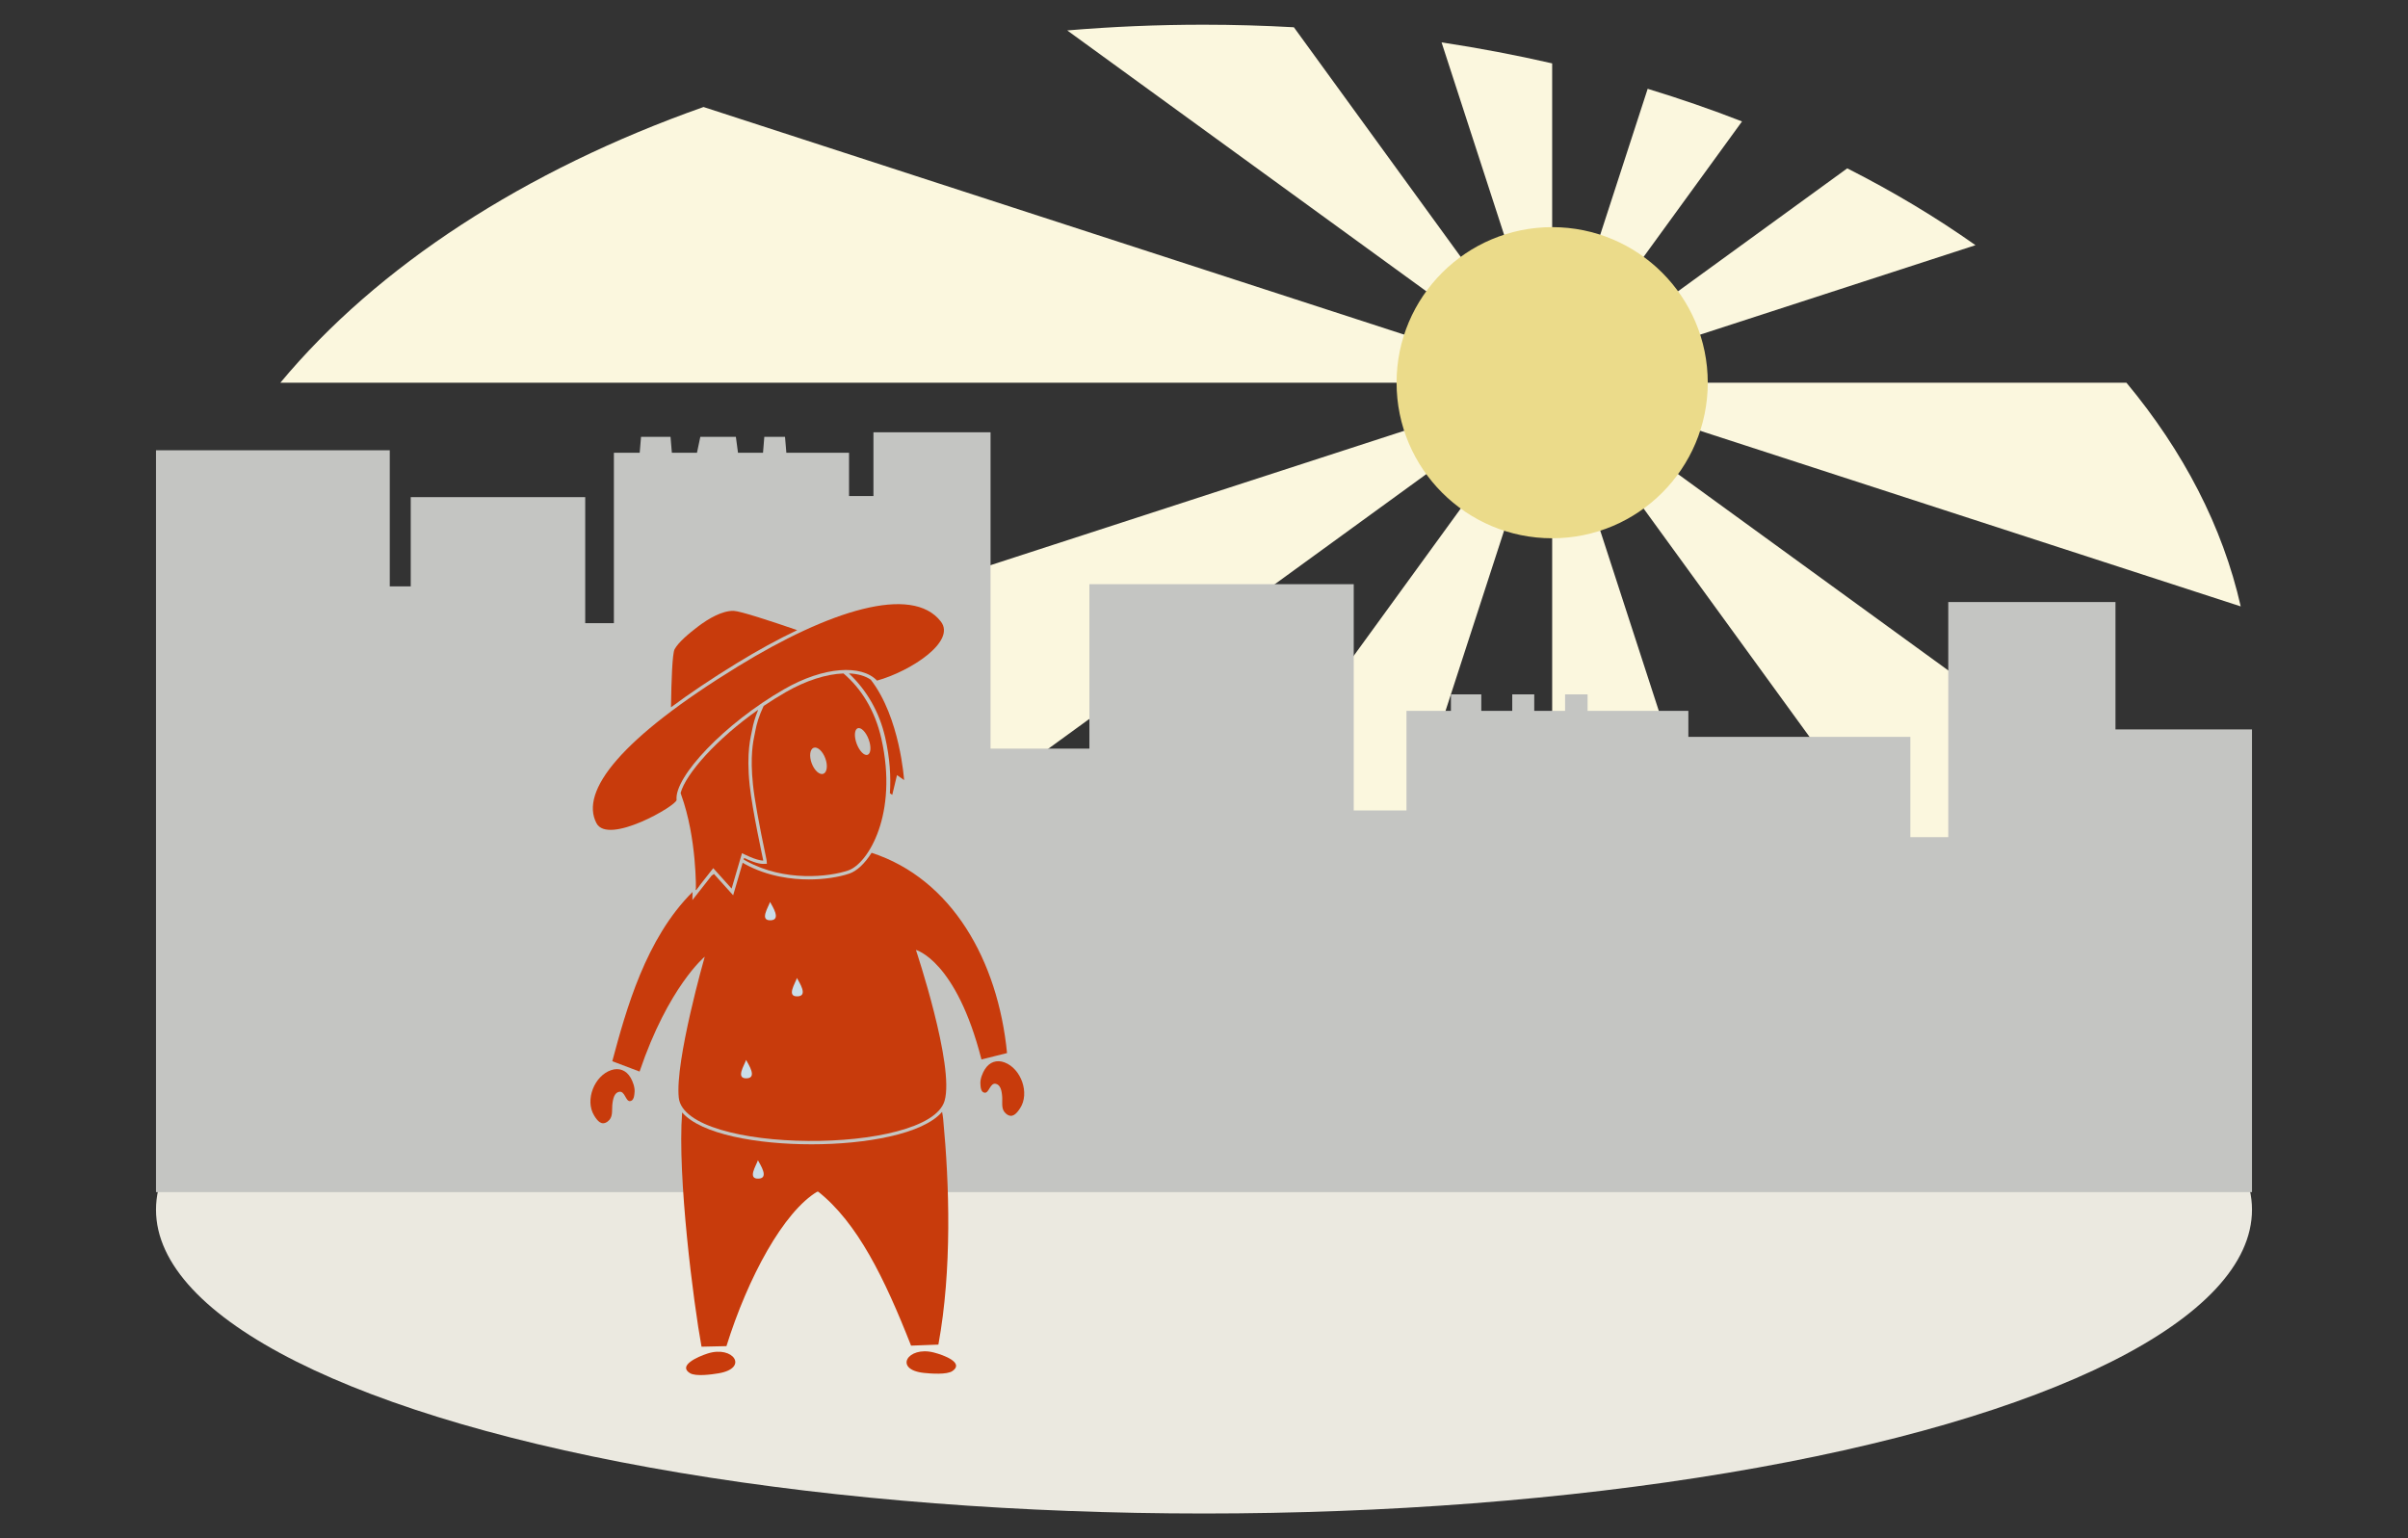 <?xml version="1.0" encoding="utf-8"?>
<!-- Generator: Adobe Illustrator 15.0.2, SVG Export Plug-In . SVG Version: 6.00 Build 0)  -->
<!DOCTYPE svg PUBLIC "-//W3C//DTD SVG 1.1//EN" "http://www.w3.org/Graphics/SVG/1.1/DTD/svg11.dtd">
<svg version="1.1" id="Layer_1" xmlns="http://www.w3.org/2000/svg" xmlns:xlink="http://www.w3.org/1999/xlink" x="0px" y="0px"
	 width="720px" height="460px" viewBox="0 0 720 460" enable-background="new 0 0 720 460" xml:space="preserve">
<rect x="0" y="0" width="720" height="460" fill="#333333" stroke="none"/>
<g>
	<g>
		<path fill="#FBF7DE" d="M492.66,26.555l-28.557,87.892l56.766-78.131C511.758,32.762,502.344,29.504,492.66,26.555z"/>
		<path fill="#FBF7DE" d="M552.334,50.344l-88.23,64.104l126.57-41.125C578.9,64.994,566.076,57.305,552.334,50.344z"/>
		<path fill="#FBF7DE" d="M669.984,181.342c-5.404-23.898-17.176-46.449-34.174-66.895H464.104L669.984,181.342z"/>
		<path fill="#FBF7DE" d="M464.104,114.447L618.285,326.66c21.127-19.967,36.918-42.498,46.051-66.734L464.104,114.447z"/>
		<path fill="#FBF7DE" d="M464.104,114.447v289.102c30.57-7.01,58.971-17.006,84.361-29.461L464.104,114.447z"/>
		<path fill="#FBF7DE" d="M359.822,415.111c2.209,0,4.408-0.023,6.607-0.053l97.674-300.611L254.271,403.258
			C287.256,410.924,322.785,415.111,359.822,415.111z"/>
		<path fill="#FBF7DE" d="M51.53,248.5c11.479,40.422,41.298,76.656,83.637,104.934l328.937-238.986L51.53,248.5z"/>
		<path fill="#FBF7DE" d="M464.104,114.447L210.359,32.001c-53.49,18.896-97.572,47.623-126.525,82.446H464.104z"/>
		<path fill="#FBF7DE" d="M319.104,9.1l145,105.348L386.877,8.154c-8.92-0.496-17.939-0.764-27.055-0.764
			C346.021,7.39,332.434,7.976,319.104,9.1z"/>
		<path fill="#FBF7DE" d="M431.035,12.675l33.068,101.772V18.954C453.336,16.485,442.307,14.377,431.035,12.675z"/>
	</g>
	<g>
		<circle fill="#EBDB8A" cx="464.104" cy="114.447" r="46.523"/>
	</g>
</g>
<g>
	<ellipse fill="#EBE9E0" cx="360" cy="361.754" rx="313.354" ry="90.855"/>
	<g>
		<polygon fill="#C4C5C2" points="261.164,129.282 296.178,129.282 296.178,223.879 325.734,223.879 325.734,174.708 
			404.773,174.708 404.773,242.354 420.545,242.354 420.545,212.576 433.826,212.576 433.826,207.652 442.912,207.652 
			442.912,212.576 452.162,212.576 452.162,207.652 458.746,207.652 458.746,212.576 467.961,212.576 467.961,207.652 
			474.691,207.652 474.691,212.576 504.826,212.576 504.826,220.354 571.201,220.354 571.201,250.354 582.541,250.354 
			582.541,180.044 632.535,180.044 632.535,218.131 673.354,218.131 673.354,356.504 46.646,356.504 46.646,134.656 
			116.543,134.656 116.543,175.353 122.811,175.353 122.811,148.656 174.981,148.656 174.981,186.353 183.556,186.353 
			183.556,135.399 191.273,135.399 191.673,130.632 200.49,130.632 200.889,135.399 208.396,135.399 209.399,130.632 
			220.029,130.632 220.667,135.399 228.145,135.399 228.533,130.632 234.723,130.632 235.121,135.399 253.865,135.399 
			253.865,148.33 261.164,148.33 		"/>
	</g>
</g>
<g>
	<g>
		<g>
			<path fill="#C83B0C" d="M304.996,331.439c-1.037,1.578-2.322,3.1-4.117,1.668c-1.59-1.262-1.128-3.086-1.206-4.809
				c-0.1-2.209-0.562-3.863-1.886-4.18c-1.782-0.43-2.028,2.855-3.397,2.656c-1.093-0.156-1.213-1.584-1.253-2.865
				c-0.035-1.385,0.688-3.102,1.332-4.125c1.408-2.238,3.585-2.926,5.878-2.076C305.309,319.543,307.975,326.922,304.996,331.439z"
				/>
			<path fill="#C83B0C" d="M177.637,333.572c0.98,1.615,2.214,3.18,4.056,1.812c1.632-1.207,1.234-3.045,1.373-4.766
				c0.177-2.201,0.697-3.842,2.03-4.111c1.795-0.367,1.928,2.926,3.305,2.773c1.094-0.119,1.266-1.539,1.35-2.818
				c0.084-1.385-0.581-3.125-1.188-4.168c-1.33-2.289-3.482-3.051-5.801-2.283C177.741,321.674,174.817,328.955,177.637,333.572z"/>
			<path fill="#C83B0C" d="M214.832,410.691c-2.053,0.344-6.785,1-8.509-0.039c-3.711-2.242,2.214-4.906,5.224-5.879
				C219.273,402.273,223.988,409.154,214.832,410.691z"/>
			<path fill="#C83B0C" d="M276.301,410.572c2.068,0.213,6.836,0.578,8.488-0.57c3.564-2.463-2.512-4.754-5.579-5.541
				C271.346,402.445,267.066,409.605,276.301,410.572z"/>
		</g>
		<g>
			<g>
				<path fill="#C83B0C" d="M281.688,332.512c-5.724,6.666-22.879,9.691-39.029,9.691c-16.289,0-33.014-2.984-38.699-9.529
					c-1.461,19.227,3.417,57.07,5.796,70.053l7.453-0.166c6.435-20.605,17.102-40.279,27.314-46.299
					c11.887,9.398,19.954,25.982,27.888,46.15l8.169-0.309c4.104-22.34,3.295-47.928,1.434-67.412
					C281.941,333.936,281.824,333.215,281.688,332.512z"/>
			</g>
		</g>
		<g>
			<path fill="#C83B0C" d="M253.821,201.383c5.277,4.941,9.125,11.535,10.853,19.154c1.389,6.117,1.744,11.707,1.406,16.672
				l0.706,0.496l1.414-5.918l2.123,1.492c0,0-1.173-18.654-9.953-30.008C258.736,202.135,256.513,201.492,253.821,201.383z"/>
		</g>
		<g>
			<path fill="#C83B0C" d="M208.088,265.773c-0.001,0.283-0.004,0.438-0.004,0.438l1.197-1.525
				C208.877,265.043,208.479,265.406,208.088,265.773z"/>
			<path fill="#C83B0C" d="M293.463,316.824l7.645-1.904c-2.706-27.662-16.505-52.078-40.498-59.896
				c-2.085,3.322-4.475,5.461-6.598,6.201c-3.186,1.107-7.724,1.77-12.141,1.77c-4.926,0-12.254-0.803-19.188-4.621
				c-0.213-0.117-0.41-0.254-0.618-0.379l-2.346,8.018l-0.503,1.721l-1.2-1.332l-4.538-5.039c-0.24,0.17-0.48,0.338-0.717,0.512
				l-3.892,4.955l-1.844,2.348l0.047-2.432c-14.025,13.936-19.854,35.193-23.995,50.613l8.156,3.088
				c8.625-25.404,19.486-34.35,19.486-34.35s-8.945,31.262-7.764,42.168c1.835,16.939,74.729,17.244,79.479,0.924
				c3.035-10.424-8.572-45.113-8.572-45.113S285.866,287.133,293.463,316.824z"/>
		</g>
		<g>
			<path fill="#C83B0C" d="M220.217,198.383c6.349-3.895,12.429-7.217,18.146-9.94c-7.682-2.64-17.004-5.709-18.987-5.764
				c-3.363-0.093-7.494,2.251-10.761,4.753c-2.65,2.028-5.739,4.601-6.905,6.722c-0.683,1.242-0.969,9.412-1.085,17.365
				C206.218,207.35,212.751,202.965,220.217,198.383z"/>
		</g>
		<path fill="#CADEE9" d="M248.689,206.314c1.082,0.938,4.434,3.342,1.98,4.467C247.742,212.123,248.785,207.711,248.689,206.314z"
			/>
		<g>
			<path fill="#C83B0C" d="M281.324,185.882c-8.641-11.208-33.579-3.215-60.584,13.354c-35.13,21.555-47.428,37.361-42.396,46.943
				c3.489,6.646,24.123-5.344,23.953-6.975c-0.715-6.869,14.327-22.852,32.143-33.086c11.978-6.883,23.176-7.416,27.797-2.586
				C272.32,200.723,285.916,191.838,281.324,185.882z"/>
			<g>
				<path fill="#C83B0C" d="M224.938,218.037c0.256-1.443,0.834-3.549,1.772-5.799c-12.484,8.793-21.653,19.164-23.204,24.904
					c0.062,0.188,0.115,0.379,0.181,0.562c4.699,12.996,4.396,28.506,4.396,28.506l5.174-6.588l5.502,6.107l3.099-10.592
					c0,0,4.345,2.277,6.362,2.205c-0.012-0.148-3.297-15.105-4.076-22.605C223.104,224.703,224.523,220.354,224.938,218.037z"/>
			</g>
		</g>
	</g>
	<path fill="#CADEE9" d="M228.298,223.195c0.79,1.471,3.448,5.484,0.306,5.693C224.854,229.137,227.824,224.758,228.298,223.195z"/>
	<path fill="#CADEE9" d="M230.246,269.719c0.762,1.42,3.324,5.289,0.295,5.488C226.926,275.447,229.789,271.225,230.246,269.719z"/>
	<path fill="#CADEE9" d="M238.289,292.469c0.763,1.42,3.325,5.289,0.295,5.488C234.969,298.197,237.832,293.975,238.289,292.469z"/>
	<path fill="#CADEE9" d="M223.083,316.973c0.763,1.42,3.325,5.289,0.296,5.49C219.763,322.703,222.626,318.48,223.083,316.973z"/>
	<path fill="#CADEE9" d="M226.619,346.973c0.762,1.42,3.324,5.289,0.295,5.49C223.299,352.703,226.162,348.48,226.619,346.973z"/>
</g>
<g>
	<path fill="#C83B0C" d="M252.209,201.393c-5.17,0.184-11.259,2.139-17.271,5.594c-2.276,1.307-4.485,2.695-6.608,4.133
		c-1.372,2.84-2.139,5.586-2.407,7.094c-0.058,0.322-0.134,0.684-0.221,1.092c-0.541,2.545-1.447,6.807-0.563,15.33
		c0.443,4.266,1.751,11.561,3.889,21.68c0.183,0.867,0.183,0.867,0.19,0.951l0.082,1.041l-1.043,0.037l-0.129,0.002
		c-1.617,0-4.177-1.088-5.643-1.781l-0.135,0.461c0.27,0.162,0.542,0.32,0.817,0.473c11.381,6.268,24.874,4.744,30.518,2.781
		c5.892-2.051,14.951-16.877,9.826-39.479C261.636,212.547,257.572,205.951,252.209,201.393z M246.186,231.4
		c-1.127,0.418-2.684-0.986-3.486-3.133c-0.796-2.148-0.533-4.23,0.582-4.646c1.123-0.416,2.682,0.982,3.483,3.135
		C247.564,228.902,247.303,230.982,246.186,231.4z M259.424,225.723c-0.988,0.367-2.449-1.111-3.27-3.303
		c-0.816-2.193-0.678-4.27,0.307-4.639c0.987-0.365,2.451,1.113,3.268,3.307C260.549,223.281,260.402,225.357,259.424,225.723z"/>
</g>
</svg>
